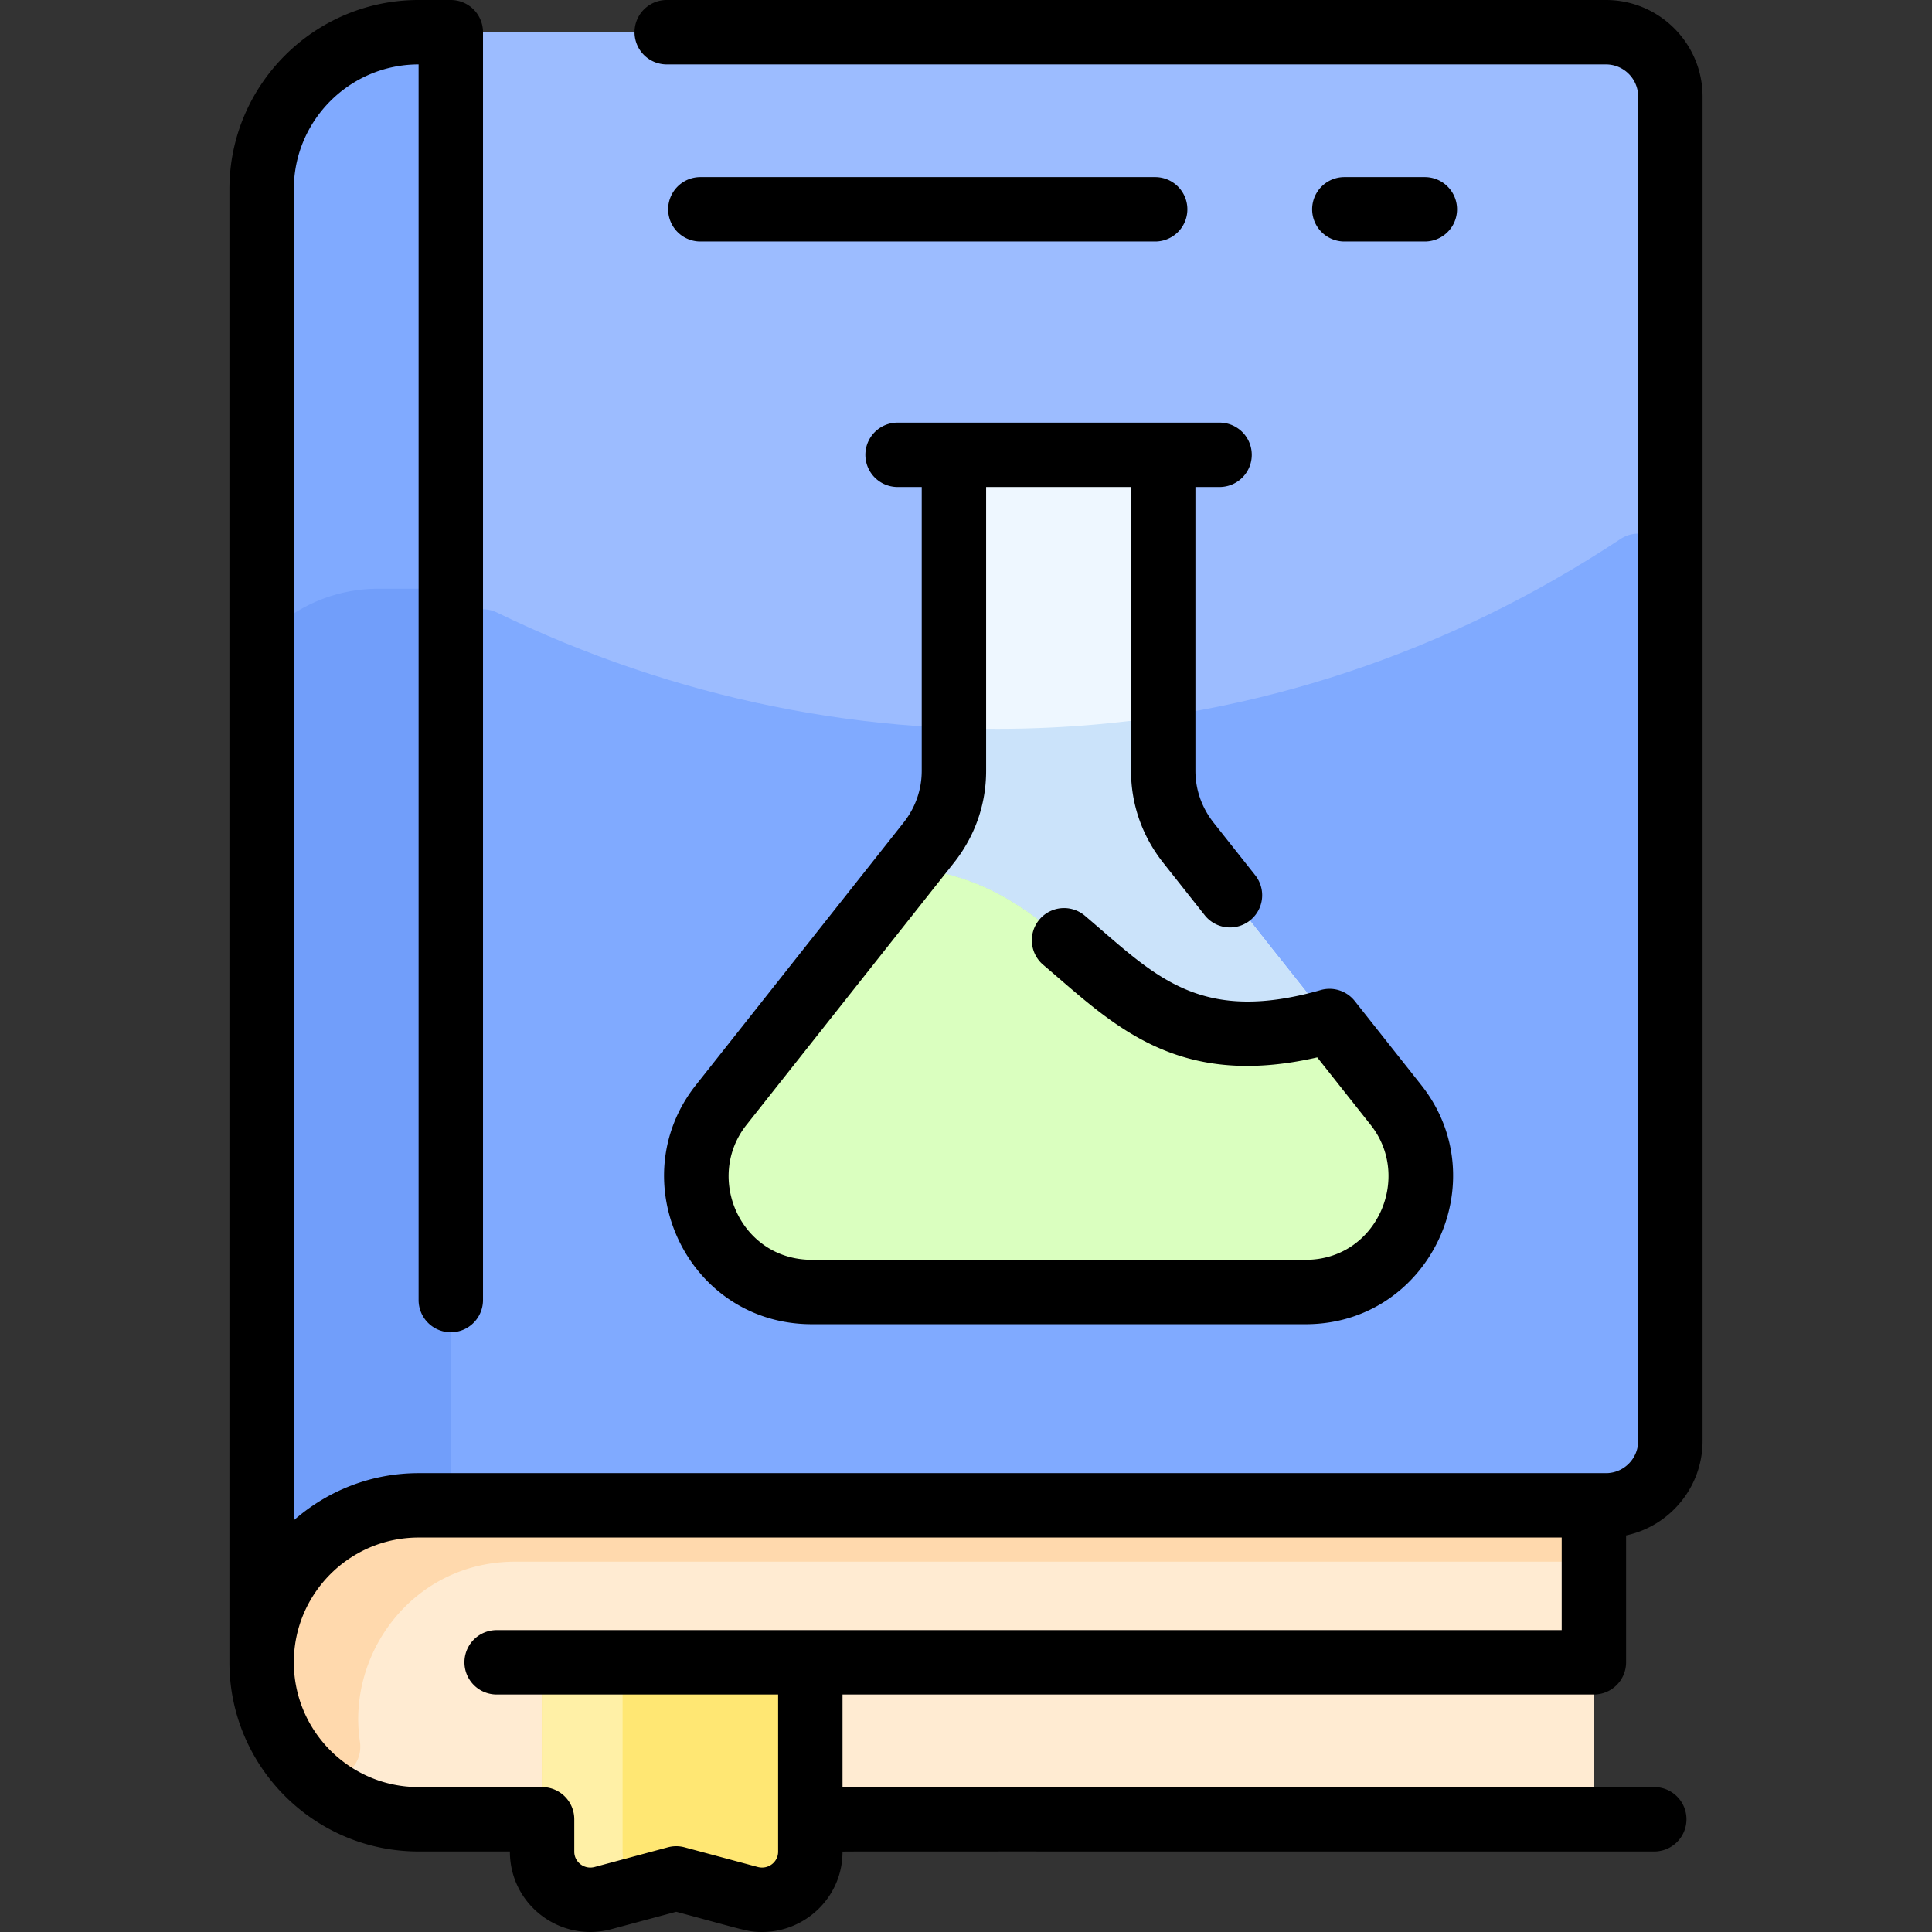 <svg xmlns="http://www.w3.org/2000/svg" version="1.1" xmlns:xlink="http://www.w3.org/1999/xlink" width="512" height="512" x="0" y="0" viewBox="0 0 480.006 480.006" style="enable-background:new 0 0 512 512" xml:space="preserve" class=""><rect x="0" y="0" width="480.006" height="480.006" fill="#333333" stroke="none"/><g><path fill="#9cbcff" d="M399.003 8h-295c-21.54 0-39 17.46-39 39 0 51.53-.119 379.661.01 365.603C64.804 434.301 83.026 452 104.773 452h283.23a8 8 0 0 0 8-8v-70h3c8.84 0 16-7.16 16-16V24c0-8.84-7.16-16-16-16z" opacity="1" data-original="#9cbcff"></path><path fill="#80aaff" d="M415.003 140.594V358c0 8.837-7.163 16-16 16h-287V159.385c0-5.912 6.182-9.778 11.499-7.193 88.233 42.898 192.425 39.04 279.097-18.271 5.319-3.517 12.404.296 12.404 6.673z" opacity="1" data-original="#80aaff"></path><path fill="#80aaff" d="M112.003 8v366h-8c-21.54 0-39 17.46-39 39V47c0-21.54 17.46-39 39-39z" opacity="1" data-original="#80aaff"></path><path fill="#719efa" d="M112.003 154.27V374h-8c-21.54 0-39 17.46-39 39V162.475c0-2.259.961-4.407 2.625-5.935 6.944-6.375 16.207-10.269 26.375-10.269h10a7.999 7.999 0 0 1 8 7.999z" opacity="1" data-original="#719efa"></path><path fill="#ffebd2" d="M396.003 374v70a8 8 0 0 1-8 8h-283.23c-21.869 0-40.181-17.896-39.762-39.761C65.418 391.051 82.718 374 104.003 374z" opacity="1" data-original="#ffebd2"></path><path fill="#ffd9ad" d="M396.003 374v6a8 8 0 0 1-8 8h-260c-25.266 0-41.882 22.714-38.587 44.686 1.165 7.768-8.26 12.51-13.675 6.82C52.179 414.746 69.976 374 104.003 374z" opacity="1" data-original="#ffd9ad"></path><path fill="#ffe773" d="M201.323 413v47.06c0 7.86-7.5 13.57-15.13 11.52l-18.19-4.89-18.19 4.89c-7.63 2.05-15.13-3.66-15.13-11.52V413z" opacity="1" data-original="#ffe773"></path><path fill="#fff0a6" d="M155.832 465.177c1.06 2.222-.277 4.86-2.654 5.498l-3.365.904c-7.63 2.05-15.13-3.66-15.13-11.52V413h20v47.06c0 1.85.415 3.58 1.149 5.117z" opacity="1" data-original="#fff0a6"></path><path fill="#eef7ff" d="M295.203 209.3c35.449 44.998 35.199 44.28 35.1 44.38-56.29 16-58.1-33.98-104.47-38.1l4.97-6.28c4-5.1 6.2-11.3 6.2-17.8V113h52v78.5c0 6.5 2.189 12.709 6.2 17.8z" opacity="1" data-original="#eef7ff"></path><path fill="#cbe3fa" d="M330.303 253.68c-56.29 16-58.1-33.98-104.47-38.1l4.97-6.28c4-5.1 6.2-11.3 6.2-17.8v-2.439c0-4.466 3.657-8.038 8.122-7.995a276.707 276.707 0 0 0 34.999-1.879c4.733-.556 8.878 3.184 8.878 7.95v4.364c0 6.5 2.189 12.709 6.2 17.8 35.451 44.996 35.2 44.279 35.101 44.379z" opacity="1" data-original="#cbe3fa"></path><path fill="#daffbf" d="M346.803 274.5c14.7 18.5 1.7 46.5-22.4 46.5h-122.7c-24.4 0-37.1-28.1-22.5-46.5l46.63-58.92c46.37 4.12 48.18 54.1 104.47 38.1l.01-.01z" opacity="1" data-original="#daffbf"></path><path d="M354.003 60a8 8 0 0 0 0-16h-20a8 8 0 0 0 0 16zM287.003 60a8 8 0 0 0 0-16h-113a8 8 0 0 0 0 16zM201.703 329h122.7c30.736 0 47.556-35.701 28.673-59.465l-16.485-20.831a7.996 7.996 0 0 0-8.579-2.69c-30.495 8.628-41.306-3.949-58.425-18.46a8 8 0 1 0-10.345 12.205c16.895 14.322 32.622 31.049 68.028 22.948l13.272 16.77C350.945 292.572 342.011 313 324.403 313h-122.7c-17.766 0-26.65-20.401-16.227-33.535l51.621-65.228c5.172-6.594 7.906-14.456 7.906-22.737V121h36v70.5c0 8.281 2.734 16.144 7.927 22.765l10.42 13.166a8 8 0 0 0 12.546-9.929l-10.398-13.139c-2.94-3.749-4.495-8.196-4.495-12.862V121h6a8 8 0 0 0 0-16h-80a8 8 0 0 0 0 16h6v70.5c0 4.666-1.554 9.113-4.473 12.835l-51.594 65.192C154.094 293.274 170.755 329 201.703 329z" fill="#000000" opacity="1" data-original="#000000"></path><path d="M396.003 421a8 8 0 0 0 8-8v-31.528c10.841-2.307 19-11.953 19-23.472V24c0-13.233-10.767-24-24-24H165.648a8 8 0 0 0 0 16h233.355c4.411 0 8 3.589 8 8v334c0 4.411-3.589 8-8 8h-295c-11.87 0-22.719 4.432-31 11.717V47c0-17.094 13.907-31 31-31v307a8 8 0 0 0 16 0V8a8 8 0 0 0-8-8h-8c-25.916 0-47 21.084-47 47v366c0 25.916 21.084 47 47 47h22.677c0 13.27 12.538 22.704 25.204 19.308l16.119-4.33c17.218 4.625 17.84 5.028 21.375 5.028 10.686 0 19.948-8.649 19.948-19.944 0-.1-9.616-.062 201.677-.062a8 8 0 0 0 0-16H209.326v-23zm-202.677 39.062c0 2.589-2.497 4.481-5.054 3.793l-18.194-4.887a8.001 8.001 0 0 0-4.15 0l-18.193 4.887c-2.572.69-5.054-1.218-5.054-3.793V452a8 8 0 0 0-8-8h-30.677c-17.093 0-31-13.906-31-31s13.907-31 31-31h284v23H123.39a8 8 0 0 0 0 16h69.936z" fill="#000000" opacity="1" data-original="#000000"></path></g></svg>